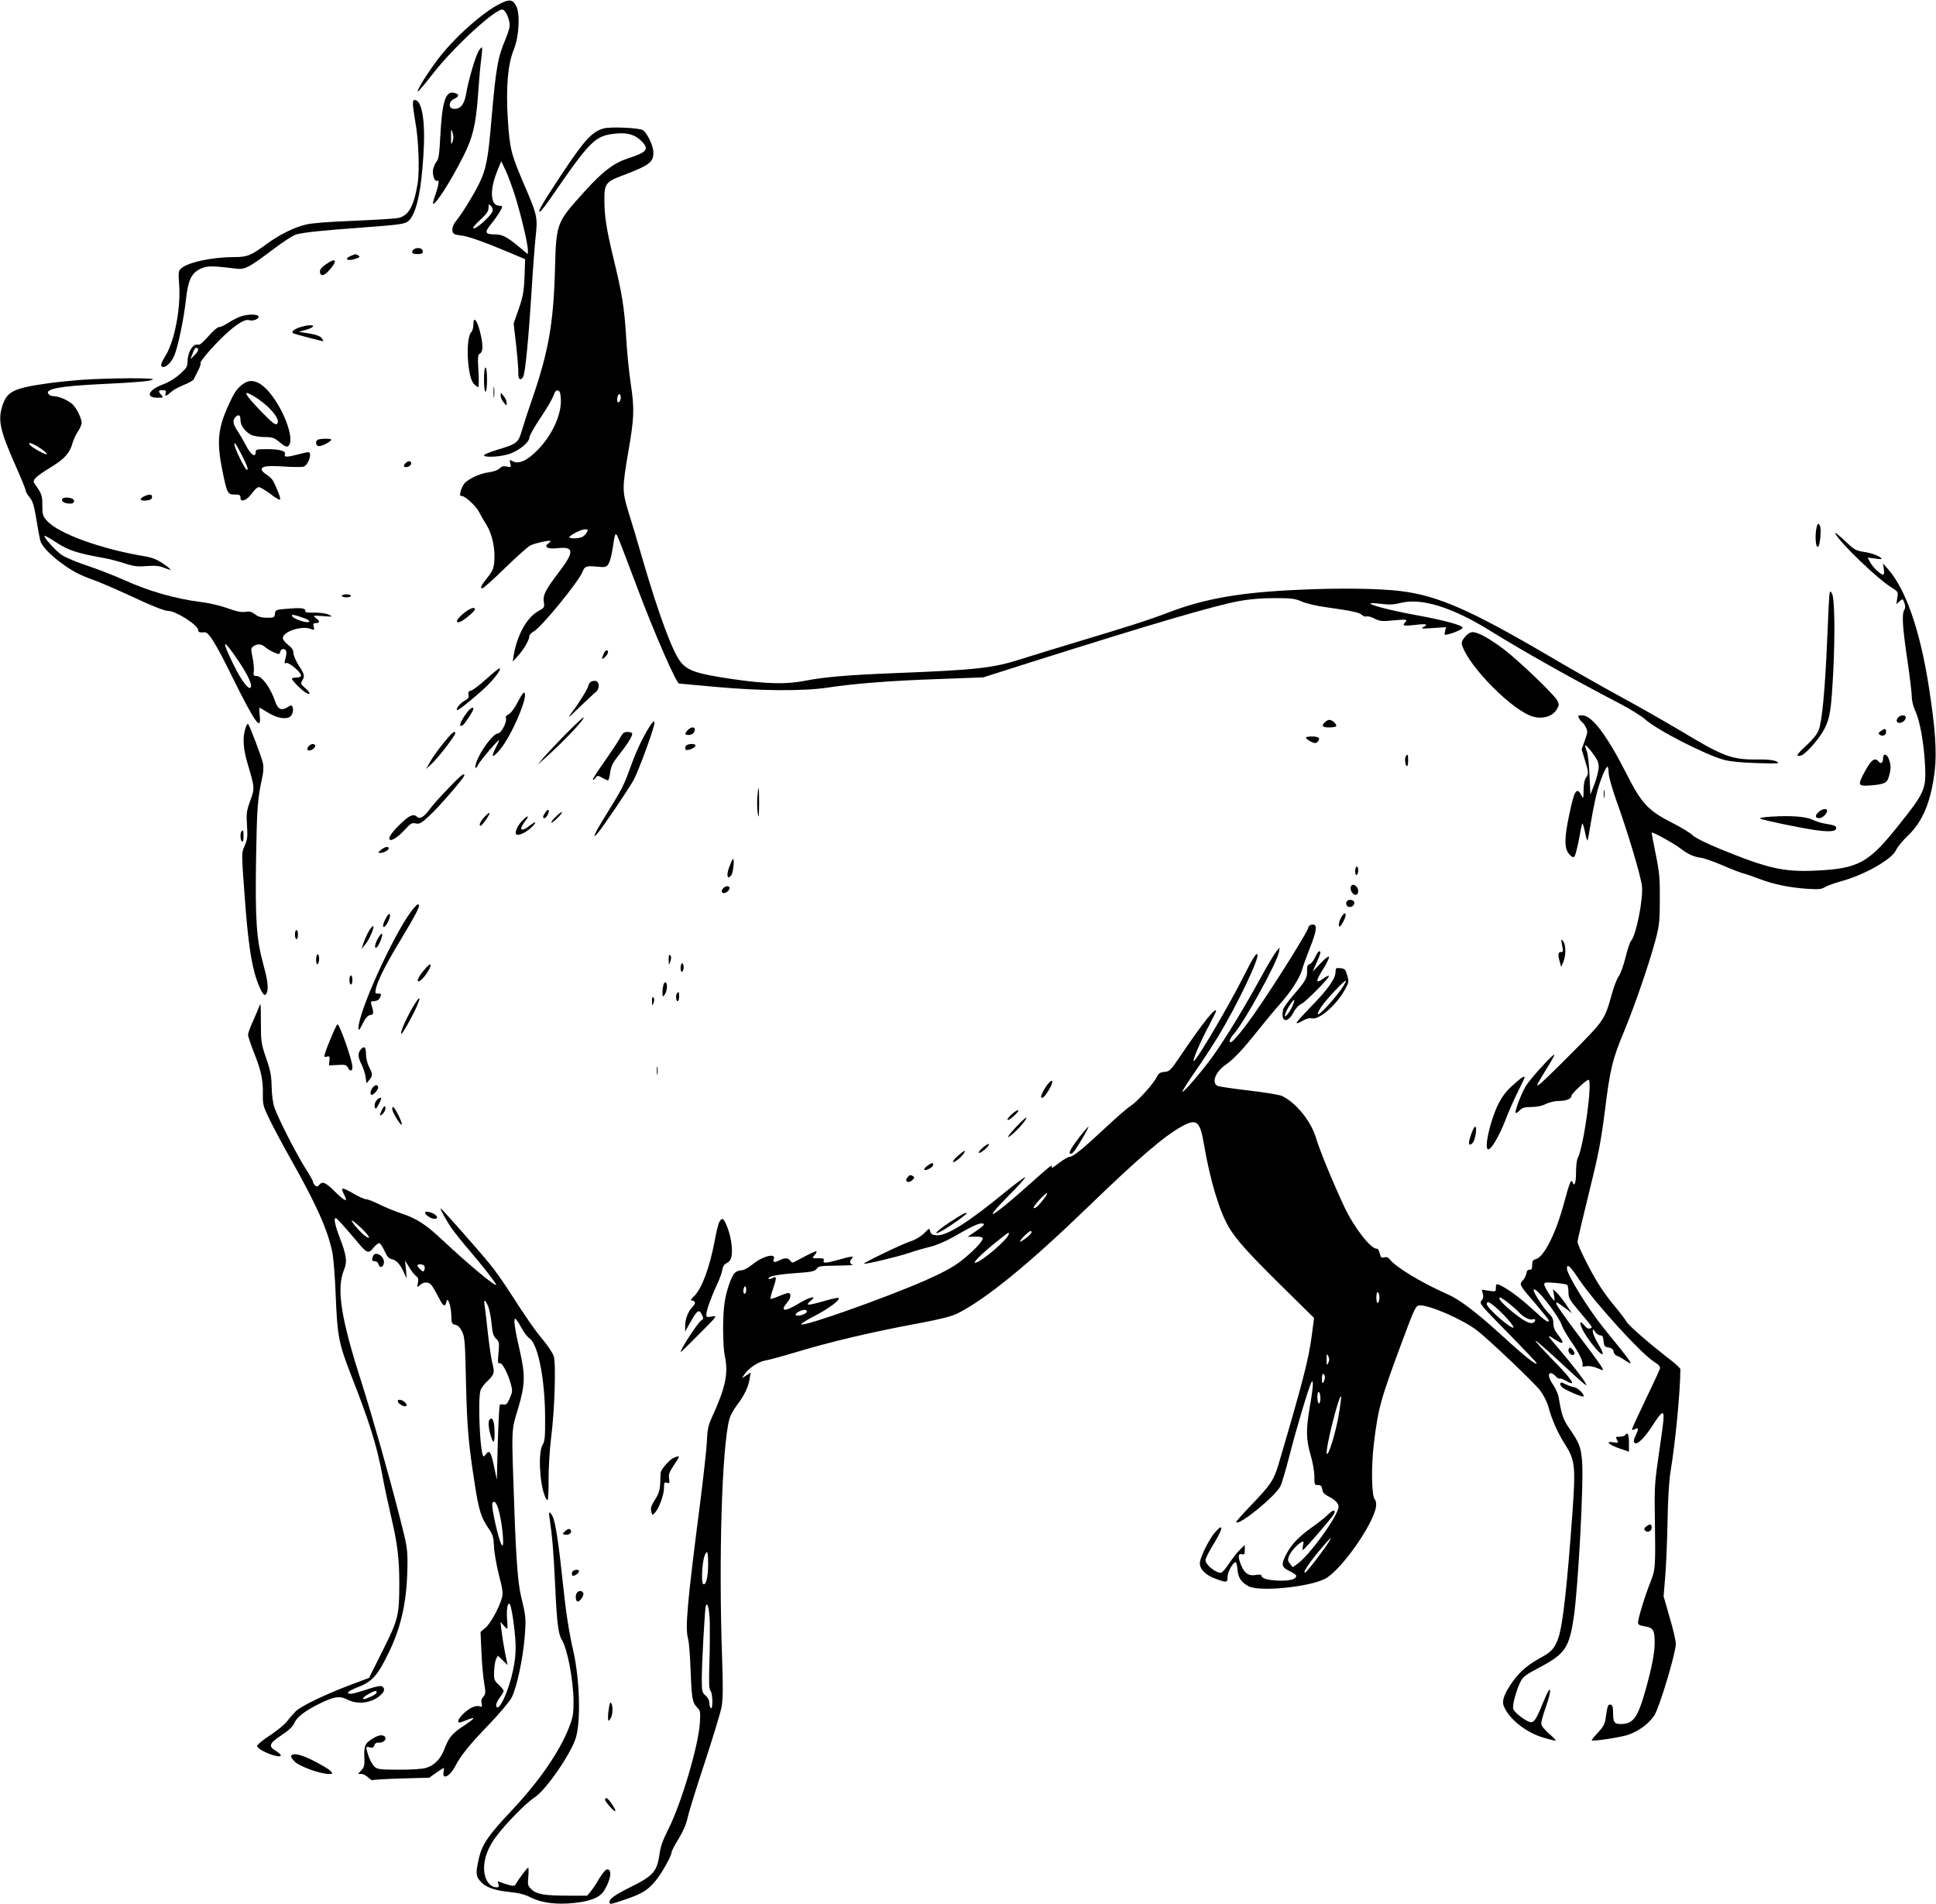 <?xml version="1.0" standalone="no"?>
<!DOCTYPE svg PUBLIC "-//W3C//DTD SVG 20010904//EN"
 "http://www.w3.org/TR/2001/REC-SVG-20010904/DTD/svg10.dtd">
<svg id="svg" version="1.0" xmlns="http://www.w3.org/2000/svg"
 width="1280pt" height="1259pt" viewBox="0 0 1280 1259"
 preserveAspectRatio="xMidYMid meet">
<g transform="translate(0,1259) scale(0.1,-0.1)"
fill="#000000" stroke="none">
<path d="M3305 12565 c-118 -59 -312 -234 -416 -375 -67 -89 -134 -198 -127
-205 3 -3 47 49 98 115 140 181 425 442 465 426 20 -7 45 -66 45 -103 0 -15
-12 -55 -26 -88 -53 -124 -65 -194 -94 -528 -23 -274 -36 -339 -86 -439 -40
-79 -113 -196 -150 -241 -26 -31 -31 -71 -11 -84 6 -4 26 -8 43 -10 39 -2 146
-39 303 -105 l123 -52 -4 -115 c-4 -98 -10 -131 -38 -213 l-34 -97 17 -148 c9
-81 15 -163 14 -182 -2 -39 16 -52 32 -22 14 25 36 254 56 572 8 134 20 292
26 350 15 130 11 148 -73 342 -89 208 -97 239 -110 430 -14 214 -1 370 38 467
36 87 44 237 17 290 -23 44 -45 47 -108 15z m101 -1272 c39 -127 84 -314 84
-356 l0 -28 -61 51 c-76 63 -108 80 -156 80 -65 0 -71 12 -31 62 38 46 78 108
78 121 0 4 -9 7 -20 7 -57 0 -64 101 -14 225 l28 69 28 -59 c16 -33 44 -110
64 -172z m-150 -101 c-9 -28 -101 -112 -123 -112 -12 0 0 17 40 54 44 41 57
60 57 82 0 26 1 27 16 12 10 -10 14 -24 10 -36z"/>
<path d="M3167 12257 c-22 -34 -69 -191 -86 -292 -12 -65 -36 -95 -76 -95 -43
0 -42 49 1 68 31 15 31 30 -3 38 -57 15 -80 -57 -92 -288 -6 -118 -11 -152
-25 -167 -9 -10 -19 -34 -23 -53 -5 -37 11 -83 28 -73 15 10 10 -27 -11 -89
-12 -32 -19 -60 -17 -63 14 -13 120 153 203 319 60 120 80 204 94 394 6 88 15
194 21 238 6 43 8 80 6 82 -2 3 -11 -6 -20 -19z m-175 -604 c-9 -25 -10 -21
-10 32 0 55 1 57 10 28 7 -21 7 -40 0 -60z"/>
<path d="M2730 11903 c0 -15 7 -66 15 -113 23 -121 30 -331 16 -415 -25 -149
-59 -210 -126 -226 -22 -5 -155 -13 -295 -19 -160 -6 -278 -15 -318 -25 -77
-18 -177 -68 -260 -129 -103 -76 -127 -86 -214 -86 -150 0 -312 -36 -354 -78
-14 -13 -15 -30 -10 -97 13 -158 -29 -379 -90 -478 -26 -42 -33 -62 -26 -69
18 -18 62 18 83 68 25 55 65 247 79 378 14 123 35 168 92 197 43 22 77 23 235
3 63 -8 85 4 253 130 62 48 129 90 149 96 54 14 180 27 430 45 294 22 300 23
328 63 42 63 68 190 82 410 15 214 -6 361 -52 370 -13 3 -17 -3 -17 -25z"/>
<path d="M3993 11741 c-77 -20 -127 -74 -278 -301 -130 -197 -161 -250 -146
-250 6 0 40 44 77 98 262 380 289 406 430 419 74 7 123 -8 164 -49 55 -55 40
-74 -93 -117 -90 -30 -165 -87 -281 -216 -190 -211 -188 -205 -197 -525 -10
-354 -44 -541 -153 -856 -25 -71 -54 -161 -65 -199 -24 -83 -33 -90 -163 -129
-49 -15 -88 -31 -88 -36 0 -18 117 -11 175 11 62 23 125 76 125 106 0 11 33
70 74 131 41 60 79 127 86 147 8 25 17 35 28 33 13 -2 18 -16 20 -56 6 -102
-58 -242 -155 -339 -69 -70 -124 -94 -163 -73 -22 12 -22 11 -16 -15 6 -25 5
-26 -23 -20 -22 5 -35 1 -49 -13 -11 -11 -40 -21 -70 -25 -60 -7 -146 -48
-166 -80 -8 -12 -18 -34 -21 -49 -6 -22 -4 -28 9 -28 22 0 96 -69 113 -105 8
-16 29 -54 48 -83 39 -62 60 -160 53 -244 -4 -47 -11 -64 -46 -108 -43 -54
-50 -70 -32 -70 6 0 73 60 149 134 76 74 151 141 167 149 31 16 134 38 134 29
0 -3 -8 -11 -17 -18 -29 -22 2 -36 62 -29 112 13 114 -23 9 -160 -89 -117
-107 -153 -98 -199 5 -31 3 -35 -37 -57 -76 -42 -141 -160 -163 -294 l-6 -40
36 40 c39 43 74 105 74 129 0 9 13 22 28 30 49 25 299 331 324 396 13 35 25
40 94 33 57 -5 63 -4 77 18 9 13 21 58 27 99 15 100 18 110 31 87 6 -9 66
-167 135 -350 110 -293 256 -627 274 -627 3 0 112 -10 241 -22 297 -27 579
-29 739 -5 178 27 417 46 738 57 l293 11 327 104 c791 250 1199 370 1367 401
64 12 147 19 230 19 114 0 137 -3 183 -23 29 -13 102 -30 165 -38 170 -24 216
-34 232 -51 9 -8 22 -12 30 -9 9 3 33 -4 54 -15 34 -17 48 -19 125 -11 86 8
96 6 74 -16 -20 -20 -4 -23 71 -14 73 9 88 4 49 -16 -18 -9 -4 -10 65 -5 l88
6 -7 -27 c-6 -26 -5 -27 22 -20 47 12 94 34 94 44 0 15 -123 49 -299 81 -170
31 -311 67 -311 79 0 3 32 2 71 -3 55 -7 85 -5 133 7 135 33 338 -30 582 -181
231 -143 529 -311 864 -486 69 -36 142 -82 164 -101 76 -71 403 -238 526 -271
43 -11 118 -18 220 -21 141 -4 152 -3 125 11 -21 10 -61 14 -135 13 -161 -1
-219 21 -491 185 -96 57 -275 160 -399 227 -124 68 -340 190 -480 273 -513
301 -730 397 -975 428 -143 18 -409 22 -680 9 -385 -17 -619 -58 -860 -150
-131 -50 -262 -92 -605 -195 -140 -42 -309 -94 -375 -115 -177 -57 -295 -70
-805 -90 -334 -13 -487 -26 -620 -52 -125 -24 -252 -21 -480 12 -232 34 -294
55 -340 113 -55 70 -144 311 -254 687 -29 102 -70 239 -91 305 -42 138 -42
157 0 403 38 219 40 277 16 440 -12 78 -26 218 -31 310 -12 196 -27 290 -80
507 -49 202 -63 288 -64 395 -1 115 7 127 121 170 178 68 203 87 203 152 0 44
-43 133 -71 148 -27 15 -211 23 -256 11z m110 -1792 c-3 -10 -9 -19 -14 -19
-11 0 -12 21 -3 45 9 23 23 0 17 -26z m-223 -879 c-6 -11 -19 -24 -30 -30 -25
-13 -93 -13 -85 0 10 16 78 49 103 50 20 0 21 -3 12 -20z"/>
<path d="M2731 10937 c-14 -18 -4 -27 29 -27 32 0 41 7 33 26 -7 18 -47 18
-62 1z"/>
<path d="M2324 10900 c-57 -23 -25 -41 33 -19 22 8 24 12 13 19 -18 11 -19 11
-46 0z"/>
<path d="M2159 10845 c-38 -25 -49 -42 -42 -62 7 -21 27 -15 55 15 62 66 54
94 -13 47z"/>
<path d="M1587 10496 c-21 -8 -57 -27 -80 -42 -23 -15 -49 -27 -59 -27 -9 1
-40 -25 -68 -58 -28 -33 -57 -59 -63 -58 -28 3 -38 -3 -57 -33 -11 -19 -20
-51 -20 -75 0 -37 -5 -46 -51 -87 -30 -27 -74 -54 -109 -67 -99 -36 -122 -89
-39 -89 40 0 41 1 26 18 -23 25 -21 32 9 32 21 0 24 -3 19 -21 -8 -24 4 -20
41 13 12 11 48 30 80 43 33 13 62 30 65 37 3 7 16 32 28 56 12 23 20 46 17 51
-8 12 117 151 190 213 62 54 109 79 131 71 22 -8 63 6 63 22 0 19 -70 20 -123
1z m-277 -219 c0 -8 -12 -24 -26 -38 l-25 -24 11 29 c6 16 13 33 16 37 8 14
24 11 24 -4z"/>
<path d="M3130 10446 c0 -21 -6 -44 -14 -52 -39 -38 -27 -296 16 -341 12 -13
25 -23 30 -23 4 0 5 48 1 106 -5 93 -4 108 10 116 22 12 22 59 1 143 -20 79
-44 107 -44 51z"/>
<path d="M1990 10428 c-45 -12 -70 -35 -49 -43 25 -9 194 -53 196 -51 2 1 -3
11 -11 21 -9 12 -36 22 -82 30 l-69 11 48 13 c49 14 64 32 25 30 -13 0 -39 -5
-58 -11z"/>
<path d="M3200 10080 c0 -47 4 -80 10 -80 6 0 10 33 10 80 0 47 -4 80 -10 80
-6 0 -10 -33 -10 -80z"/>
<path d="M550 10079 c-69 -5 -174 -15 -235 -24 -226 -32 -268 -53 -299 -147
-31 -98 -17 -162 89 -402 36 -80 65 -153 65 -160 0 -8 12 -28 26 -45 21 -25
29 -54 45 -148 10 -64 22 -126 25 -137 12 -38 55 -84 127 -140 82 -61 127 -86
228 -122 39 -14 143 -59 230 -99 156 -73 237 -105 263 -105 49 0 196 -94 196
-126 0 -14 11 -18 42 -15 27 3 72 -68 183 -294 151 -305 195 -367 182 -255 -3
28 -4 50 -2 50 3 0 27 -13 53 -30 55 -33 99 -45 136 -36 25 6 41 42 30 71 -6
14 -8 14 -31 0 -40 -27 -66 -16 -83 35 -31 92 -88 170 -124 170 -19 0 -22 4
-18 31 2 16 -1 58 -8 91 -12 56 -12 62 5 74 26 19 55 17 79 -6 12 -10 38 -26
58 -34 34 -15 36 -14 41 5 4 14 12 19 24 17 19 -4 21 -23 8 -71 -6 -22 -4 -26
8 -21 18 6 97 -61 97 -82 0 -9 -11 -14 -30 -14 -16 0 -30 -4 -30 -8 0 -11 59
-71 88 -90 37 -24 38 -4 1 27 -30 26 -33 32 -21 50 18 30 16 41 -23 101 -19
30 -35 67 -35 82 0 19 -10 35 -35 54 -19 14 -35 35 -35 45 0 42 123 83 182 61
26 -10 28 -9 22 14 -5 20 -2 24 15 24 27 0 27 13 -1 34 -22 16 -20 17 47 12
66 -5 68 -4 40 9 -18 9 -57 14 -95 14 -45 -1 -64 2 -62 10 4 19 -25 24 -113
16 -81 -6 -84 -7 -87 -33 -3 -25 -6 -27 -54 -27 -36 1 -58 7 -78 23 -22 17
-37 21 -65 16 -26 -4 -58 3 -116 24 -44 16 -123 35 -175 41 -169 21 -348 72
-510 146 -63 28 -172 71 -242 94 -70 23 -145 55 -168 70 -41 27 -124 120 -116
128 2 3 39 -18 80 -45 77 -51 139 -71 314 -102 34 -6 95 -22 135 -35 61 -20
87 -23 148 -18 56 4 84 1 113 -11 22 -9 41 -15 43 -13 2 3 -20 21 -50 41 -38
26 -71 39 -117 47 -292 48 -575 151 -650 236 -27 30 -30 41 -30 101 0 66 -4
78 -52 144 -17 24 6 46 114 112 87 54 121 93 138 158 6 21 22 55 35 75 14 20
25 45 25 57 -1 31 -34 98 -61 123 -30 27 -90 53 -122 53 -14 0 -30 6 -36 14
-28 34 74 53 344 66 248 12 328 19 346 31 17 11 -284 10 -461 -2z m-288 -450
c26 -17 48 -35 48 -41 0 -11 -95 39 -111 59 -20 24 11 15 63 -18z m1755 -1129
c18 -7 31 -16 28 -20 -10 -16 -115 20 -115 40 0 9 24 3 87 -20z m-438 -284
c64 -96 92 -159 77 -173 -14 -15 -62 50 -112 152 -85 173 -72 180 35 21z"/>
<path d="M1610 10053 c-38 -26 -57 -52 -88 -118 -81 -168 -91 -258 -53 -450
32 -158 35 -165 82 -165 33 0 39 -3 39 -21 0 -34 41 -19 75 28 16 23 37 42 45
42 9 1 42 -19 75 -43 32 -25 62 -43 66 -40 7 4 -13 61 -44 122 -6 12 -26 32
-44 43 -18 11 -33 27 -33 34 0 23 37 27 150 20 59 -4 117 -4 127 -1 33 11 60
96 31 96 -7 0 -38 -7 -68 -15 -72 -19 -94 -19 -86 0 8 23 -33 35 -120 35 -68
0 -74 -2 -74 -21 0 -39 -33 -15 -64 46 -17 33 -41 74 -52 90 -33 47 -38 74
-19 95 22 24 35 17 35 -19 0 -34 31 -76 70 -96 16 -8 56 -15 89 -15 53 0 63
-4 101 -35 35 -29 45 -33 57 -23 37 30 -8 183 -89 304 -76 113 -147 150 -208
107z m70 -84 c101 -62 179 -154 152 -181 -11 -11 -31 5 -108 84 -110 114 -125
146 -44 97z m-81 -389 c36 -70 48 -105 31 -95 -15 9 -80 144 -80 165 0 13 1
13 11 0 5 -8 23 -40 38 -70z"/>
<path d="M3263 9995 c0 -33 2 -45 4 -27 2 18 2 45 0 60 -2 15 -4 0 -4 -33z"/>
<path d="M3310 9974 c0 -12 9 -32 20 -45 19 -24 19 -24 20 -3 0 12 -9 32 -20
45 -19 24 -19 24 -20 3z"/>
<path d="M2103 9683 c-21 -8 -16 -43 6 -43 22 0 81 31 81 43 0 8 -68 8 -87 0z"/>
<path d="M2682 9528 c-19 -19 -14 -30 10 -26 13 2 24 11 26 21 4 20 -18 23
-36 5z"/>
<path d="M953 9308 c-13 -6 -23 -15 -23 -20 0 -14 67 -9 73 6 10 27 -11 33
-50 14z"/>
<path d="M410 9286 c0 -16 21 -26 56 -26 27 0 33 24 8 34 -28 11 -64 6 -64 -8z"/>
<path d="M12018 9124 c-20 -35 -18 -161 2 -149 14 8 23 114 13 138 -5 11 -12
17 -15 11z"/>
<path d="M12135 9060 c38 -67 278 -297 368 -353 48 -30 48 -31 41 -71 l-6 -41
21 19 c20 18 21 18 32 -10 7 -21 7 -34 0 -46 -18 -28 -13 -110 19 -328 17
-113 30 -224 30 -248 0 -25 10 -66 24 -95 29 -63 55 -204 63 -347 9 -169 2
-187 -182 -417 -192 -240 -260 -277 -542 -290 -209 -10 -317 15 -625 141 -98
40 -168 75 -186 92 -16 16 -78 54 -138 84 -157 80 -201 127 -299 321 -131 258
-230 389 -295 389 -27 0 -30 -2 -20 -19 5 -11 15 -23 20 -26 6 -3 17 -19 25
-35 13 -25 12 -33 -7 -87 l-21 -58 21 -69 c26 -81 26 -94 7 -120 -9 -12 -15
-43 -15 -80 -1 -60 -1 -60 -16 -33 -30 56 -46 30 -79 -131 -33 -155 -33 -222
-1 -259 17 -20 28 -25 35 -17 6 5 19 56 30 112 10 57 20 105 23 107 2 3 10
-23 17 -56 7 -34 14 -59 17 -57 2 3 13 61 24 129 11 68 30 158 41 199 21 77
56 160 67 160 4 0 7 -19 8 -42 0 -24 24 -107 53 -188 73 -202 159 -491 167
-559 9 -84 -38 -324 -72 -362 -8 -8 -24 -58 -37 -111 -13 -52 -33 -108 -45
-124 -12 -16 -32 -70 -46 -120 -46 -166 -49 -171 -264 -387 -108 -109 -205
-203 -215 -208 -17 -10 -17 -8 -6 13 7 13 34 58 61 102 27 43 47 80 45 82 -8
8 -163 -163 -190 -209 -28 -48 -67 -148 -67 -173 0 -8 10 -3 25 11 20 21 34
25 80 25 36 0 70 7 95 20 22 11 59 20 85 20 52 0 85 14 85 35 0 13 98 105 112
105 30 0 -31 -444 -71 -518 -6 -11 -11 -55 -11 -96 0 -68 -11 -98 -23 -63 -9
24 -20 -4 -53 -126 -55 -209 -135 -369 -190 -383 -19 -5 -24 -13 -24 -39 0
-25 -4 -32 -17 -31 -12 1 -19 -7 -21 -24 -2 -14 -13 -35 -24 -47 -25 -27 -24
-29 91 -162 44 -52 81 -98 81 -102 0 -20 -24 -4 -113 79 -86 78 -171 139 -219
158 -14 5 -18 1 -18 -21 0 -27 -1 -27 -46 -20 l-47 7 7 -27 c5 -19 2 -33 -9
-46 -16 -17 -7 -28 174 -212 105 -107 191 -198 191 -201 0 -17 -71 38 -212
167 -189 172 -294 252 -378 289 -173 77 -339 177 -381 230 -11 14 -22 18 -37
14 -18 -6 -23 -2 -30 26 -4 18 -12 32 -18 31 -38 -6 -151 139 -216 277 -71
151 -163 373 -188 458 -33 110 -134 233 -224 275 -17 8 -116 24 -219 36 -104
12 -197 26 -208 31 -40 22 -13 92 54 139 55 38 115 102 217 231 46 58 112 137
147 176 72 82 129 171 144 229 6 22 29 84 50 138 39 97 47 141 30 151 -13 9
-41 -4 -41 -18 0 -18 -181 -310 -313 -505 -121 -179 -206 -280 -207 -247 0 11
11 31 24 45 65 68 288 472 302 546 l5 30 -23 -27 c-13 -16 -64 -101 -112 -190
-98 -178 -213 -368 -300 -492 -63 -90 -195 -246 -209 -246 -4 0 30 55 77 123
47 67 120 178 162 247 124 205 275 521 257 540 -8 9 -33 -31 -90 -145 -101
-201 -320 -572 -331 -561 -7 8 43 125 100 232 26 50 48 94 48 97 0 33 -86 -74
-228 -284 -72 -107 -79 -114 -113 -117 -28 -2 -39 -9 -50 -32 -21 -45 -129
-164 -174 -193 -22 -14 -97 -79 -165 -143 -152 -142 -216 -194 -240 -194 -9 0
-41 -19 -71 -42 -33 -27 -50 -36 -46 -25 9 23 -8 10 -169 -134 -234 -208 -298
-239 -114 -54 63 63 111 117 108 120 -3 3 -59 -38 -124 -91 -254 -209 -397
-299 -464 -292 -26 2 -36 9 -40 26 -5 23 -6 22 -39 -12 -21 -21 -55 -42 -85
-52 -53 -16 -319 -144 -314 -150 7 -6 225 46 298 71 41 14 104 32 140 41 37 8
101 35 150 63 122 70 166 91 190 91 29 0 18 -14 -42 -54 l-50 -34 47 1 c30 1
50 -3 52 -10 6 -17 -67 -93 -151 -157 -49 -37 -120 -75 -231 -124 -269 -117
-786 -300 -817 -290 -7 3 32 28 87 56 97 50 179 112 157 120 -5 1 -41 -6 -79
-17 -128 -37 -144 -37 -100 0 43 36 -13 22 -83 -21 -93 -57 -127 -53 -74 9 25
30 27 61 4 61 -6 0 -34 -10 -61 -21 -27 -12 -52 -20 -54 -17 -3 3 4 31 15 63
26 77 26 89 -1 75 -11 -7 -23 -9 -26 -7 -14 15 53 30 170 38 114 8 134 12 146
29 12 18 26 20 135 21 66 1 113 3 104 6 -21 5 -23 24 -6 41 18 18 -4 16 -87
-8 -85 -24 -106 -25 -99 -5 5 12 -3 15 -36 15 -43 0 -43 0 -25 20 10 11 16 22
13 25 -4 4 -29 -7 -132 -62 -27 -15 -30 -15 -41 1 -15 20 -37 20 -74 1 -30
-15 -43 -12 -35 10 17 42 -75 19 -141 -36 -30 -24 -58 -39 -75 -39 -15 0 -34
-8 -44 -19 -22 -25 -53 -114 -65 -192 -14 -82 -13 -289 1 -354 25 -115 5 -210
-82 -400 -27 -59 -33 -85 -36 -160 -2 -49 -22 -232 -44 -405 -89 -691 -101
-836 -80 -909 5 -19 12 -103 15 -185 8 -207 12 -232 42 -264 24 -25 25 -31 20
-107 -10 -152 -123 -531 -207 -698 -37 -73 -53 -116 -60 -170 -16 -110 -41
-140 -179 -209 -118 -59 -151 -82 -151 -105 0 -18 4 -17 104 17 106 36 144 58
194 116 41 45 112 171 112 196 0 8 21 47 46 88 30 49 51 97 60 139 7 35 58
199 113 365 54 165 105 332 112 370 9 53 10 132 3 330 -23 655 -1 1384 48
1571 5 22 27 63 48 90 50 66 78 123 86 176 l7 43 -29 -19 -29 -19 16 25 c27
41 94 86 140 93 24 4 109 27 189 51 241 73 515 138 841 198 131 25 201 43 240
62 189 96 471 326 860 702 336 325 504 469 623 535 99 54 120 36 147 -124 40
-233 101 -436 163 -542 48 -81 124 -167 346 -386 l218 -215 -15 -115 c-21
-159 -57 -299 -219 -850 -32 -108 -53 -138 -181 -272 -58 -60 -103 -111 -100
-114 21 -22 258 171 293 239 8 16 35 106 59 200 44 174 129 459 146 487 15 26
11 -39 -11 -161 -26 -152 -25 -217 5 -319 14 -48 25 -109 25 -142 0 -55 1 -58
24 -58 19 0 25 -6 28 -27 2 -20 13 -33 36 -45 47 -23 72 -48 72 -71 0 -56
-190 -320 -273 -379 l-30 -21 -18 22 c-14 18 -16 27 -8 49 11 30 54 78 82 94
17 9 18 7 12 -21 -4 -17 -4 -31 -2 -31 9 0 193 213 206 238 17 32 -8 30 -40
-4 -13 -14 -58 -50 -99 -79 -92 -65 -140 -115 -174 -179 -37 -71 -35 -88 19
-114 25 -12 45 -26 45 -31 0 -23 -34 -33 -103 -33 -78 1 -127 14 -127 33 0 7
-12 9 -35 5 -46 -9 -73 7 -96 57 -25 57 -25 87 1 80 17 -5 20 0 20 28 l0 33
-31 -30 c-17 -16 -49 -57 -72 -91 -23 -35 -47 -63 -55 -63 -36 0 -102 54 -102
83 0 11 20 51 44 91 73 116 82 165 18 92 -34 -39 -89 -146 -98 -192 -8 -43 31
-87 102 -113 74 -28 80 -27 80 12 0 32 36 97 53 97 5 0 11 -23 13 -50 5 -54
24 -82 73 -109 70 -38 397 -6 505 49 103 52 317 355 337 474 4 23 1 42 -8 52
-21 26 -24 218 -5 373 28 231 44 289 194 691 73 196 82 215 105 218 60 7 292
-94 386 -168 80 -63 371 -340 412 -392 23 -30 45 -73 55 -106 24 -89 62 -176
111 -252 66 -104 71 -145 50 -442 -36 -500 -64 -750 -93 -836 -23 -68 -46 -94
-106 -127 -91 -49 -147 -95 -195 -162 -56 -79 -75 -127 -61 -163 32 -85 150
-179 266 -211 36 -11 71 -19 77 -19 5 0 -14 21 -43 46 -34 30 -52 53 -52 68 0
13 14 62 31 110 41 117 35 158 -9 51 -50 -123 -65 -150 -87 -153 -25 -3 -111
60 -120 88 -7 23 16 112 46 176 18 37 32 48 131 100 166 88 193 129 223 329
30 206 67 903 55 1036 -9 93 -18 117 -85 215 -41 60 -50 86 -70 205 -3 20 -19
56 -35 80 -32 47 -38 79 -17 79 8 0 22 -9 32 -20 10 -11 23 -19 29 -16 6 2 25
-5 43 -16 70 -42 39 8 -83 132 -70 72 -125 132 -122 135 2 3 71 -57 152 -132
82 -76 157 -145 169 -153 19 -14 19 -13 9 5 -16 31 -89 124 -169 218 -40 46
-73 87 -73 91 0 4 17 -5 37 -19 62 -41 71 -30 23 30 -21 27 -30 49 -30 75 0
26 -7 43 -26 61 -35 33 -104 138 -104 158 1 40 164 -164 188 -237 6 -18 33
-63 58 -100 54 -77 84 -139 77 -159 -4 -10 2 -11 24 -7 17 3 45 -1 67 -10 21
-9 40 -16 42 -16 12 0 -25 53 -157 227 -82 108 -149 203 -149 211 0 16 -2 17
71 -37 l32 -25 -40 60 c-22 32 -51 68 -63 79 l-23 20 7 -37 c4 -21 5 -38 3
-38 -10 0 -67 90 -67 106 0 15 8 16 70 11 39 -3 75 -9 80 -12 6 -3 10 -25 10
-49 0 -37 7 -51 58 -111 109 -131 104 -122 85 -129 -11 -5 -24 2 -39 21 -42
50 -29 -7 15 -73 86 -127 148 -166 76 -48 -19 33 -35 68 -34 79 0 19 1 19 16
-2 8 -13 24 -23 34 -23 13 0 19 -9 21 -37 3 -33 7 -39 33 -43 21 -4 31 -12 33
-27 2 -12 12 -25 22 -28 10 -3 35 -17 54 -30 66 -45 53 -25 -137 208 -103 126
-247 359 -247 398 0 36 20 19 78 -68 104 -155 407 -488 493 -544 39 -25 48
-36 43 -51 -3 -11 -46 -103 -95 -205 -49 -102 -89 -189 -89 -194 0 -6 9 -5 20
1 25 13 26 3 3 -45 -12 -24 -14 -38 -6 -46 16 -16 64 30 119 115 26 42 54 78
61 80 19 8 17 -21 -18 -259 -28 -189 -31 -230 -28 -410 5 -354 5 -361 -30
-449 -35 -87 -81 -238 -81 -266 0 -13 11 -19 45 -24 55 -9 65 -25 65 -106 0
-70 -18 -163 -60 -314 -52 -185 -82 -226 -164 -226 -43 0 -51 12 -51 75 0 38
-4 50 -17 53 -17 3 -20 -5 -33 -96 -5 -33 -18 -55 -51 -90 -24 -25 -42 -47
-40 -50 9 -8 191 20 242 37 72 26 138 75 173 130 33 52 141 412 141 471 0 19
-18 98 -41 175 l-40 140 10 120 c6 66 13 230 16 365 2 154 10 280 20 340 32
193 64 525 65 676 0 6 -28 33 -62 59 -149 116 -278 227 -296 258 -10 17 -46
64 -78 102 -33 39 -78 100 -100 136 -57 89 -144 264 -144 288 0 11 34 156 75
321 63 254 79 337 105 538 35 285 51 349 131 540 70 170 166 450 206 602 24
92 27 124 27 265 1 136 -3 180 -27 296 -15 75 -27 139 -27 143 0 10 146 -70
190 -104 49 -38 89 -56 136 -62 22 -3 88 -26 145 -51 57 -25 118 -48 134 -52
17 -4 64 -20 105 -36 95 -36 199 -58 317 -66 76 -5 96 -3 117 10 14 9 60 26
103 38 159 43 340 145 369 208 9 20 45 64 80 97 98 94 152 227 176 430 14 121
3 280 -38 544 -58 379 -154 656 -274 790 l-31 35 6 -37 c3 -22 2 -38 -4 -38
-17 0 -71 51 -87 83 l-16 30 46 -6 c25 -4 46 -5 46 -3 0 14 -62 39 -113 46
-52 8 -67 15 -106 52 -64 61 -96 86 -86 68z m-1565 -1541 c0 -21 -12 -71 -27
-111 l-28 -73 -6 130 c-3 72 -11 143 -18 158 -21 53 -11 51 34 -7 35 -46 45
-67 45 -97z m-3669 -2857 c-36 -47 -59 -67 -67 -59 -7 7 75 97 88 97 5 0 -4
-17 -21 -38z m-81 -221 c0 -11 -62 -61 -75 -61 -5 0 6 16 25 35 34 35 50 43
50 26z m-150 -10 c0 -31 -187 -191 -223 -191 -17 0 49 65 138 136 85 68 85 69
85 55z m-1738 -383 c-2 -11 -8 -16 -13 -11 -5 5 -6 19 -2 32 4 15 8 19 13 11
4 -7 5 -21 2 -32z m4188 -38 c0 -16 -4 -32 -10 -35 -6 -4 -10 10 -10 35 0 25
4 39 10 35 6 -3 10 -19 10 -35z m857 -39 c26 -21 57 -48 68 -61 27 -30 70 -51
89 -44 18 7 22 -11 5 -21 -20 -13 -59 6 -133 65 -70 56 -109 100 -87 100 5 0
31 -17 58 -39z m-89 -25 c50 -41 125 -126 118 -134 -14 -13 -176 129 -176 155
0 21 15 16 58 -21z m-4553 -26 c6 -10 -34 -30 -61 -30 -21 0 -17 16 9 28 29
14 44 14 52 2z m3447 -342 c-9 -20 -11 -18 -11 22 0 40 2 42 11 23 8 -17 8
-29 0 -45z m-22 -96 c0 -9 -5 -24 -10 -32 -7 -11 -10 -5 -10 23 0 23 4 36 10
32 6 -3 10 -14 10 -23z m-30 -138 c0 -19 -4 -34 -10 -34 -5 0 -10 18 -10 41 0
24 4 38 10 34 6 -3 10 -22 10 -41z m121 -111 c-19 -113 -70 -280 -79 -255 -10
30 81 393 95 379 2 -3 -5 -59 -16 -124z m-60 -830 c-27 -48 -149 -207 -161
-211 -22 -8 21 58 96 148 67 79 84 96 65 63z m-4109 -160 c-1 -85 -15 -139
-33 -127 -14 8 -7 146 10 188 17 43 23 26 23 -61z m11 -396 c1 -56 0 -175 -3
-264 -4 -122 -2 -165 8 -174 14 -16 17 -123 2 -114 -5 3 -10 19 -10 34 0 17
-10 36 -25 49 -23 20 -25 28 -25 109 0 105 20 462 26 483 12 36 26 -26 27
-123z"/>
<path d="M12097 8670 c-3 -8 -10 -143 -16 -300 -14 -335 -34 -551 -57 -609
-10 -26 -41 -64 -82 -101 -64 -59 -74 -78 -33 -65 31 9 123 115 153 175 38 75
45 121 59 385 12 244 9 480 -9 511 -9 16 -12 16 -15 4z"/>
<path d="M2260 8650 c0 -5 14 -10 30 -10 17 0 30 5 30 10 0 6 -13 10 -30 10
-16 0 -30 -4 -30 -10z"/>
<path d="M3079 8545 c-55 -41 -77 -78 -40 -68 23 6 101 71 101 84 0 16 -25 10
-61 -16z"/>
<path d="M9686 8379 c-19 -22 -25 -38 -20 -53 43 -144 342 -444 475 -476 64
-16 126 5 152 50 16 26 16 32 3 58 -21 40 -256 265 -355 340 -95 71 -169 112
-205 112 -15 0 -34 -12 -50 -31z"/>
<path d="M3990 8264 c-14 -36 -13 -39 10 -19 21 19 27 45 10 45 -6 0 -15 -12
-20 -26z"/>
<path d="M3215 8100 c-43 -39 -87 -73 -100 -76 -17 -4 -21 -11 -17 -29 3 -18
-3 -27 -27 -39 -28 -15 -58 -52 -49 -62 7 -6 161 121 214 177 53 57 81 99 65
99 -5 0 -44 -32 -86 -70z"/>
<path d="M3902 8078 c-6 -6 -12 -17 -12 -22 0 -14 -65 -120 -103 -168 -16 -21
-27 -38 -25 -38 3 0 38 33 79 73 41 39 84 80 97 90 29 23 27 71 -3 75 -11 1
-26 -3 -33 -10z"/>
<path d="M3421 7944 c-20 -39 -44 -70 -58 -77 -14 -6 -22 -16 -18 -25 9 -24
-31 -102 -54 -102 -24 0 -91 -82 -127 -156 -28 -56 -29 -102 -1 -48 15 29 137
171 137 159 0 -3 -11 -28 -25 -55 -31 -61 -19 -64 29 -9 81 95 200 379 159
379 -5 0 -23 -30 -42 -66z"/>
<path d="M3087 7878 c-46 -61 -59 -103 -27 -83 14 8 70 95 70 107 0 18 -20 6
-43 -24z"/>
<path d="M12552 7848 c-18 -18 -15 -38 6 -38 21 0 42 18 42 37 0 16 -32 17
-48 1z"/>
<path d="M3737 7733 c-63 -65 -130 -136 -148 -158 l-33 -40 40 35 c124 110
272 265 262 276 -3 2 -57 -49 -121 -113z"/>
<path d="M8757 7812 c-22 -24 -13 -32 33 -32 20 0 40 3 43 7 10 10 -23 43 -43
43 -9 0 -24 -8 -33 -18z"/>
<path d="M4278 7758 c-45 -77 -80 -157 -119 -266 -34 -95 -54 -132 -155 -295
-74 -118 -96 -169 -49 -112 38 46 198 283 233 345 28 49 118 291 136 363 11
45 -8 31 -46 -35z"/>
<path d="M1622 7772 c-19 -62 -14 -132 14 -228 49 -165 49 -166 18 -250 -24
-67 -26 -83 -21 -161 5 -74 3 -93 -15 -135 -23 -54 -23 -35 6 -418 22 -273 46
-413 92 -517 24 -54 37 -65 48 -37 12 31 6 80 -23 187 -46 168 -54 290 -48
700 6 345 10 393 40 532 9 41 11 73 5 100 -10 43 -86 245 -98 258 -3 4 -12
-10 -18 -31z"/>
<path d="M4547 7762 c-23 -25 -21 -32 8 -32 13 0 29 8 34 19 18 33 -15 43 -42
13z"/>
<path d="M12434 7755 c-16 -12 -17 -16 -5 -24 20 -13 41 -2 41 20 0 23 -10 24
-36 4z"/>
<path d="M2927 7670 c-35 -43 -74 -99 -86 -122 l-24 -43 38 35 c41 38 155 186
155 201 0 24 -25 2 -83 -71z"/>
<path d="M4101 7713 c-11 -21 -56 -89 -100 -152 -45 -63 -81 -119 -81 -125 0
-6 7 -2 16 9 14 19 16 19 45 2 17 -9 34 -17 39 -17 4 0 11 23 14 52 6 41 17
64 55 112 56 70 91 126 91 144 0 7 -13 12 -30 12 -24 0 -33 -7 -49 -37z"/>
<path d="M8635 7710 c3 -6 19 -17 34 -25 21 -10 31 -11 40 -2 24 24 12 37 -35
37 -28 0 -43 -4 -39 -10z"/>
<path d="M2040 7655 c-20 -24 1 -38 28 -19 23 16 21 34 -2 34 -8 0 -19 -7 -26
-15z"/>
<path d="M4533 7655 c-3 -9 -3 -19 1 -22 9 -10 59 10 64 25 6 18 -57 16 -65
-3z"/>
<path d="M9297 7593 c-11 -10 -8 -61 3 -68 6 -4 10 10 10 34 0 42 -2 46 -13
34z"/>
<path d="M12450 7576 c0 -31 -14 -40 -30 -21 -26 32 -53 8 -105 -94 -32 -65
-27 -71 59 -64 88 8 103 16 115 60 14 48 14 72 0 112 -13 37 -39 42 -39 7z"/>
<path d="M2964 7377 c-49 -50 -105 -113 -124 -139 -37 -51 -65 -67 -83 -49
-21 21 -48 11 -98 -36 -61 -57 -92 -99 -84 -113 10 -16 55 13 103 65 37 41 46
46 71 40 25 -5 37 1 91 52 62 57 230 251 230 266 0 19 -24 0 -106 -86z"/>
<path d="M5007 7318 c-2 -35 -1 -83 3 -108 6 -36 8 -23 9 63 0 59 -1 107 -3
107 -2 0 -6 -28 -9 -62z"/>
<path d="M10603 7340 c0 -25 2 -35 4 -22 2 12 2 32 0 45 -2 12 -4 2 -4 -23z"/>
<path d="M3607 7220 c-19 -28 -21 -40 -7 -40 12 0 32 38 28 52 -3 7 -12 1 -21
-12z"/>
<path d="M12022 7219 c-24 -22 -21 -39 7 -39 20 0 51 30 51 48 0 19 -34 14
-58 -9z"/>
<path d="M3201 7186 c-18 -19 -31 -42 -29 -51 2 -13 12 -5 37 29 40 57 36 68
-8 22z"/>
<path d="M3670 7185 c-19 -19 -29 -35 -24 -35 6 0 25 16 44 35 19 19 29 35 24
35 -6 0 -25 -16 -44 -35z"/>
<path d="M11710 7190 c-47 -3 -80 -8 -73 -13 17 -10 271 -63 372 -77 91 -12
131 -8 131 15 0 14 -9 18 -80 30 -19 3 -53 14 -75 24 -45 22 -141 29 -275 21z"/>
<path d="M3449 7159 c-29 -31 -47 -74 -36 -86 12 -11 57 8 92 38 48 43 44 57
-5 18 -51 -41 -72 -29 -35 21 14 19 25 35 25 37 0 10 -16 -1 -41 -28z"/>
<path d="M1597 7093 c-11 -10 -8 -61 3 -68 6 -4 10 10 10 34 0 42 -2 46 -13
34z"/>
<path d="M2519 6970 c-21 -17 -22 -19 -6 -20 23 0 57 18 57 30 0 16 -26 11
-51 -10z"/>
<path d="M4822 6858 c-22 -57 -13 -90 14 -54 12 18 21 106 10 106 -3 0 -14
-24 -24 -52z"/>
<path d="M8960 6829 c0 -17 4 -28 10 -24 6 3 10 17 10 31 0 13 -4 24 -10 24
-5 0 -10 -14 -10 -31z"/>
<path d="M8930 6716 c0 -26 24 -51 40 -41 14 8 13 38 -2 53 -19 19 -38 14 -38
-12z"/>
<path d="M4780 6715 c-22 -26 4 -43 30 -20 20 18 18 35 -4 35 -8 0 -19 -7 -26
-15z"/>
<path d="M8907 6633 c-12 -11 -7 -33 8 -39 20 -8 45 13 38 32 -5 14 -34 19
-46 7z"/>
<path d="M2718 6563 c-121 -163 -348 -664 -348 -771 0 -20 6 -15 28 29 19 39
34 55 50 57 24 4 25 11 6 75 -4 13 1 17 20 17 15 0 30 8 36 19 14 27 13 31
-11 31 -18 0 -20 4 -14 32 13 55 61 153 153 305 124 206 147 253 124 253 -4 0
-24 -21 -44 -47z"/>
<path d="M2558 6530 c-21 -33 -32 -70 -20 -70 13 0 46 64 40 81 -3 10 -9 6
-20 -11z"/>
<path d="M8865 6519 c-9 -17 -15 -38 -13 -47 3 -14 7 -12 20 8 22 34 32 70 19
70 -6 0 -18 -14 -26 -31z"/>
<path d="M2441 6437 c-11 -19 -28 -54 -36 -78 l-15 -44 25 30 c27 32 61 112
53 121 -3 3 -15 -10 -27 -29z"/>
<path d="M1950 6410 c0 -16 5 -30 10 -30 6 0 10 14 10 30 0 17 -4 30 -10 30
-5 0 -10 -13 -10 -30z"/>
<path d="M2502 6390 c-23 -36 -30 -76 -12 -65 14 9 41 76 37 89 -2 6 -14 -5
-25 -24z"/>
<path d="M10326 6350 c10 -53 10 -54 -3 -55 -21 0 -24 -13 -13 -56 l12 -43 14
33 c18 43 18 112 -1 137 -14 18 -14 16 -9 -16z"/>
<path d="M8695 6260 c-10 -22 -26 -42 -36 -45 -14 -5 -18 -15 -17 -43 2 -48
-11 -70 -88 -159 -35 -40 -66 -83 -70 -97 -20 -81 27 -98 66 -24 15 29 36 52
53 59 28 12 192 178 183 186 -3 3 -18 -4 -34 -16 -56 -40 -56 -21 -1 66 22 35
38 70 36 76 -3 7 -28 -12 -56 -43 l-52 -55 25 58 c28 61 31 77 18 77 -5 0 -17
-18 -27 -40z m-157 -337 c-28 -53 -57 -74 -36 -26 17 39 49 85 55 79 3 -3 -6
-27 -19 -53z"/>
<path d="M2090 6244 c0 -21 4 -33 10 -29 6 3 10 19 10 36 0 16 -4 29 -10 29
-5 0 -10 -16 -10 -36z"/>
<path d="M4421 6245 c1 -40 1 -40 11 -12 7 21 7 32 -1 40 -8 8 -11 0 -10 -28z"/>
<path d="M2819 6193 c-36 -38 -63 -82 -56 -90 9 -9 37 17 64 60 31 49 26 67
-8 30z"/>
<path d="M4500 6189 c0 -17 4 -28 10 -24 6 3 10 17 10 31 0 13 -4 24 -10 24
-5 0 -10 -14 -10 -31z"/>
<path d="M8830 6163 c0 -44 -52 -117 -163 -230 -55 -57 -98 -105 -95 -108 3
-3 22 4 42 16 22 13 45 19 58 15 49 -12 165 88 222 194 24 44 25 50 13 91 -11
39 -16 44 -45 47 -29 3 -32 1 -32 -25z m37 -115 c-48 -68 -145 -173 -153 -165
-4 4 5 25 20 47 33 50 157 182 164 175 3 -3 -11 -29 -31 -57z"/>
<path d="M2310 6110 c0 -16 5 -30 10 -30 6 0 10 14 10 30 0 17 -4 30 -10 30
-5 0 -10 -13 -10 -30z"/>
<path d="M4386 6077 c-3 -12 -6 -35 -6 -52 1 -29 1 -29 15 -11 16 22 20 72 6
80 -5 3 -11 -4 -15 -17z"/>
<path d="M4477 6023 c-11 -10 -8 -53 3 -53 6 0 10 14 10 30 0 31 -2 35 -13 23z"/>
<path d="M4311 5970 c0 -33 1 -34 10 -11 6 16 6 28 -1 35 -7 7 -10 -1 -9 -24z"/>
<path d="M2722 5918 c-45 -81 -77 -156 -69 -164 6 -6 76 119 106 189 30 71 10
57 -37 -25z"/>
<path d="M1713 5933 c-3 -10 -21 -51 -39 -92 -19 -41 -34 -83 -34 -94 0 -11
18 -63 39 -117 47 -117 61 -181 59 -277 -1 -67 3 -81 44 -165 25 -51 85 -165
135 -253 174 -308 247 -471 279 -620 9 -41 19 -165 24 -300 10 -256 20 -309
100 -515 122 -311 170 -464 206 -655 14 -77 41 -203 59 -280 43 -183 55 -279
55 -444 0 -214 -7 -240 -110 -446 l-90 -180 -117 -44 c-166 -62 -333 -142
-368 -177 -16 -17 -42 -46 -57 -66 -15 -20 -66 -62 -113 -93 -47 -30 -85 -62
-85 -70 0 -26 143 -85 156 -64 3 5 -11 18 -30 30 -54 31 -47 51 35 105 50 33
76 58 85 81 17 39 71 81 169 129 94 46 131 52 183 25 69 -35 163 -22 219 31
26 24 29 41 11 56 -9 7 -38 2 -98 -18 -47 -16 -95 -29 -107 -30 -43 0 -23 18
46 45 92 35 128 76 202 229 85 175 121 348 123 581 1 102 -3 126 -53 320 -73
285 -180 661 -251 885 -137 426 -167 620 -115 745 22 51 16 95 -30 214 -20 51
-34 103 -32 115 3 19 7 16 44 -24 23 -25 65 -74 95 -109 74 -90 83 -94 116
-53 15 18 32 32 39 32 7 0 22 -23 35 -51 18 -39 29 -52 51 -56 29 -6 55 -36
80 -93 l16 -35 -5 60 -6 60 27 -44 c14 -25 35 -51 45 -58 15 -11 18 -21 13
-46 -6 -31 -6 -32 14 -14 25 22 56 22 75 0 9 -10 30 -47 48 -82 31 -61 43 -68
52 -26 8 35 31 -33 32 -95 1 -50 3 -55 26 -60 17 -3 32 -18 45 -45 18 -36 20
-69 26 -340 7 -294 16 -402 59 -675 25 -163 41 -214 87 -282 32 -46 36 -60 39
-123 1 -38 16 -122 32 -187 26 -99 29 -122 20 -155 -18 -65 -75 -169 -109
-197 l-32 -27 6 -132 c3 -73 11 -165 18 -205 11 -65 10 -74 -6 -92 -12 -13
-15 -27 -11 -44 5 -20 3 -24 -9 -20 -26 10 -64 -5 -105 -42 -37 -34 -52 -64
-31 -64 5 0 25 7 44 15 65 27 62 16 -8 -31 -84 -54 -107 -81 -135 -155 -25
-68 -66 -112 -123 -129 -26 -8 -96 -12 -180 -12 -120 0 -141 3 -159 18 -20 19
-40 59 -52 108 -7 26 -5 28 18 22 19 -5 26 -2 31 13 4 14 14 19 32 18 32 -2
56 29 33 43 -18 12 -45 5 -88 -24 -40 -26 -46 -45 -43 -120 2 -49 -1 -62 -20
-82 l-22 -24 22 0 c12 0 33 -11 46 -24 13 -13 27 -21 30 -17 4 3 89 8 190 11
l183 5 46 33 c26 17 48 32 50 32 2 0 1 -11 -1 -24 -12 -60 43 -33 79 39 35 67
93 140 223 274 70 73 135 151 149 178 33 67 74 257 85 399 10 118 8 138 -23
264 -22 91 -34 248 -46 600 -19 528 -20 496 25 645 47 157 49 219 12 382 -32
136 -43 213 -31 213 5 0 23 -25 39 -56 17 -31 42 -65 57 -75 56 -40 101 -271
102 -519 1 -132 -2 -160 -16 -183 -30 -45 -22 -247 14 -339 6 -16 14 -28 18
-28 4 0 8 64 7 143 0 78 8 201 17 272 23 179 33 489 17 538 -7 20 -38 68 -70
106 -57 68 -106 139 -233 336 -36 55 -89 130 -119 166 -69 86 -320 369 -325
369 -8 0 39 -85 74 -135 19 -27 72 -93 117 -145 87 -102 175 -215 175 -225 0
-18 -189 139 -362 302 -101 95 -166 137 -261 168 -42 14 -109 41 -147 60 -38
19 -78 35 -89 35 -11 0 -47 16 -80 35 -82 48 -93 47 -65 -6 27 -52 6 -45 -59
19 -64 64 -85 73 -107 47 -10 -12 -16 -13 -26 -4 -8 6 -14 17 -14 23 0 7 -23
48 -51 91 -59 93 -179 328 -204 400 -11 31 -18 85 -19 140 -2 74 -8 108 -37
190 -32 94 -34 108 -34 227 0 71 -1 128 -3 128 -1 0 -5 -8 -9 -17z m675 -1463
c54 -52 70 -82 28 -54 -28 18 -102 104 -89 104 4 0 32 -23 61 -50z m417 -250
c4 -6 4 -18 1 -27 -6 -14 -9 -14 -26 2 -11 10 -20 22 -20 27 0 12 38 10 45 -2z
m422 -267 c9 -21 19 -73 23 -116 6 -62 12 -82 30 -99 21 -20 22 -27 16 -94 -6
-62 -4 -73 8 -68 16 6 56 -70 75 -144 10 -37 9 -48 -9 -88 -16 -37 -24 -45
-40 -41 -11 3 -23 1 -26 -5 -3 -5 -9 -118 -13 -251 l-6 -242 -18 85 c-19 94
-31 115 -51 88 -7 -10 -15 -18 -18 -18 -24 0 -41 385 -20 440 6 14 24 39 42
55 48 46 52 57 35 122 -8 32 -21 123 -30 203 -8 80 -18 160 -21 178 -7 43 3
41 23 -5z m74 -1364 c20 -80 33 -219 21 -219 -18 0 -78 262 -66 282 13 21 30
-2 45 -63z m94 -725 c22 -163 19 -234 -13 -361 -27 -105 -72 -203 -92 -203
-18 0 -10 33 15 66 14 18 25 37 25 43 0 5 -15 24 -32 40 -31 29 -33 35 -31 90
1 33 7 69 13 81 l12 22 32 -31 32 -31 -17 82 c-9 46 -19 110 -23 143 l-7 60
20 -22 c10 -13 21 -23 24 -23 3 0 3 27 0 59 -6 67 3 119 18 104 5 -5 16 -59
24 -119z m-905 -464 c0 -10 -22 -24 -64 -40 -40 -15 -31 7 12 29 42 23 52 25
52 11z"/>
<path d="M3237 3203 c-10 -10 -8 -51 5 -97 18 -65 28 -65 28 0 0 85 -12 119
-33 97z"/>
<path d="M2223 5805 c-17 -32 -65 -148 -74 -179 -7 -25 -6 -28 12 -23 18 5 20
1 17 -26 l-3 -32 57 3 c49 3 58 1 68 -17 15 -29 30 -26 30 5 0 27 -44 166 -78
244 -17 40 -20 43 -29 25z"/>
<path d="M2386 5651 c-22 -24 -20 -52 5 -101 11 -22 23 -59 26 -82 l6 -41 19
22 c23 29 23 38 -2 86 -11 22 -20 58 -20 82 0 49 -11 60 -34 34z"/>
<path d="M4343 5510 c0 -25 2 -35 4 -22 2 12 2 32 0 45 -2 12 -4 2 -4 -23z"/>
<path d="M10002 5414 c-45 -40 -71 -75 -97 -127 -55 -114 -95 -297 -65 -297
20 0 71 86 111 188 22 59 61 146 85 194 24 48 44 90 44 93 0 14 -22 0 -78 -51z"/>
<path d="M6933 5428 c-25 -28 -56 -88 -49 -95 9 -9 25 7 52 52 30 52 28 77 -3
43z"/>
<path d="M2466 5401 c-17 -19 -22 -51 -8 -51 12 0 42 34 42 48 0 20 -17 22
-34 3z"/>
<path d="M2486 5309 c-12 -18 -13 -49 0 -49 4 0 34 56 34 65 0 13 -20 3 -34
-16z"/>
<path d="M2526 5252 c-20 -40 -17 -50 8 -23 10 11 16 28 14 38 -3 14 -8 11
-22 -15z"/>
<path d="M2595 5248 c9 -30 55 -101 61 -95 8 8 -46 117 -57 117 -6 0 -7 -10
-4 -22z"/>
<path d="M6688 5221 c-18 -16 -30 -32 -26 -36 3 -4 24 9 45 29 45 42 28 49
-19 7z"/>
<path d="M6718 5138 c-32 -34 -56 -64 -53 -66 6 -7 79 62 107 101 34 47 6 29
-54 -35z"/>
<path d="M7142 5078 c-53 -69 -77 -107 -68 -115 8 -9 26 7 49 45 44 70 78 132
73 132 -2 0 -27 -28 -54 -62z"/>
<path d="M9725 5085 c-20 -57 -15 -79 11 -53 18 18 32 108 17 108 -5 0 -18
-25 -28 -55z"/>
<path d="M6498 5002 c-43 -39 -32 -50 13 -13 19 16 31 32 27 36 -3 3 -21 -7
-40 -23z"/>
<path d="M6335 4949 c-43 -38 -47 -59 -5 -29 27 19 58 60 46 60 -3 0 -21 -14
-41 -31z"/>
<path d="M6130 4880 c-14 -10 -22 -21 -19 -25 10 -9 59 17 59 32 0 18 -10 16
-40 -7z"/>
<path d="M6000 4805 c-22 -26 4 -43 30 -20 16 14 17 20 8 27 -18 11 -24 10
-38 -7z"/>
<path d="M2810 4572 c0 -6 10 -18 22 -26 38 -27 79 -16 45 12 -19 16 -67 26
-67 14z"/>
<path d="M6282 4510 c-96 -63 -127 -101 -44 -53 48 28 152 102 152 109 0 11
-25 -2 -108 -56z"/>
<path d="M4751 4498 c-6 -18 -18 -70 -26 -114 -33 -176 -86 -318 -136 -365
-21 -19 -26 -29 -16 -29 26 0 29 -18 6 -41 -29 -29 -49 -81 -49 -126 l0 -38
30 54 c50 90 62 98 82 55 10 -22 9 -27 -5 -35 -23 -13 -150 -209 -135 -209 2
0 57 54 123 121 118 118 119 120 83 114 -33 -6 -38 -5 -38 12 0 27 31 114 68
193 17 36 34 81 37 101 4 25 13 39 30 47 30 14 39 47 32 120 -6 69 -43 172
-62 172 -7 0 -18 -15 -24 -32z"/>
<path d="M2466 4284 c-10 -26 -7 -34 13 -34 11 0 21 -9 24 -21 7 -27 31 -20
35 10 7 43 -57 83 -72 45z"/>
<path d="M10370 3661 c0 -22 25 -39 38 -27 8 8 -10 38 -26 44 -7 2 -12 -6 -12
-17z"/>
<path d="M10316 3442 c-3 -5 3 -17 13 -26 19 -17 133 -67 140 -60 10 9 -32 54
-57 60 -23 4 -52 16 -84 32 -3 2 -9 -1 -12 -6z"/>
<path d="M2630 3324 c0 -16 46 -41 56 -31 10 9 -13 34 -36 40 -13 3 -20 0 -20
-9z"/>
<path d="M10745 3100 c-3 -5 -20 -10 -36 -10 -27 0 -29 -2 -18 -21 11 -21 10
-22 -26 -16 -56 9 -28 -17 46 -42 l59 -20 0 60 c0 54 -10 74 -25 49z"/>
<path d="M4454 2950 c-26 -10 -84 -76 -86 -98 -1 -9 -2 -42 -3 -72 -2 -42 -9
-67 -34 -106 -25 -39 -31 -57 -25 -78 6 -27 7 -27 24 -9 27 29 60 118 60 163
0 36 2 41 19 35 18 -5 19 -2 15 27 -5 27 1 44 30 87 45 67 45 70 0 51z"/>
<path d="M3634 2548 c18 -121 26 -224 36 -433 11 -249 21 -331 44 -367 37 -59
76 -261 78 -405 0 -87 -3 -107 -31 -178 -62 -159 -198 -356 -380 -549 -154
-163 -194 -223 -215 -315 -21 -95 -20 -113 5 -145 34 -43 90 -65 192 -76 68
-7 108 -17 144 -36 73 -37 173 -50 292 -37 113 13 169 37 198 86 44 74 51 142
14 135 -9 -2 -30 -28 -48 -58 -17 -30 -42 -68 -56 -85 l-25 -30 -124 0 c-155
0 -209 9 -243 41 -26 24 -27 30 -22 85 3 32 2 59 -1 59 -7 0 -64 -77 -83 -110
-6 -12 -15 -12 -46 -4 -21 6 -46 15 -57 19 -15 7 -17 5 -11 -13 5 -17 2 -22
-10 -22 -30 0 -56 21 -71 55 -31 76 -8 180 62 275 65 89 201 228 259 265 74
48 238 285 272 393 34 111 26 389 -17 577 -29 127 -49 256 -70 460 -26 246
-48 393 -66 427 -21 40 -28 35 -20 -14z"/>
<path d="M10884 2496 c-15 -11 -16 -17 -7 -27 16 -16 43 -4 43 21 0 24 -9 25
-36 6z"/>
<path d="M3734 2463 c-17 -17 -17 -18 5 -21 24 -4 44 15 35 30 -8 13 -21 9
-40 -9z"/>
<path d="M3783 2195 c-3 -9 -2 -19 1 -23 8 -8 38 10 44 26 6 18 -38 14 -45 -3z"/>
<path d="M3812 2054 c-10 -18 -5 -54 8 -54 15 0 42 40 37 55 -8 20 -34 19 -45
-1z"/>
<path d="M4027 1303 c-4 -21 -7 -51 -7 -68 1 -29 1 -29 15 -11 16 21 20 83 6
104 -5 9 -10 1 -14 -25z"/>
<path d="M1925 980 c-4 -6 8 -24 25 -40 34 -32 168 -80 222 -80 30 0 30 1 14
19 -10 11 -58 40 -107 65 -87 45 -141 57 -154 36z"/>
<path d="M4000 690 c0 -13 61 -82 68 -76 7 8 -46 86 -58 86 -6 0 -10 -4 -10
-10z"/>
</g>
</svg>
